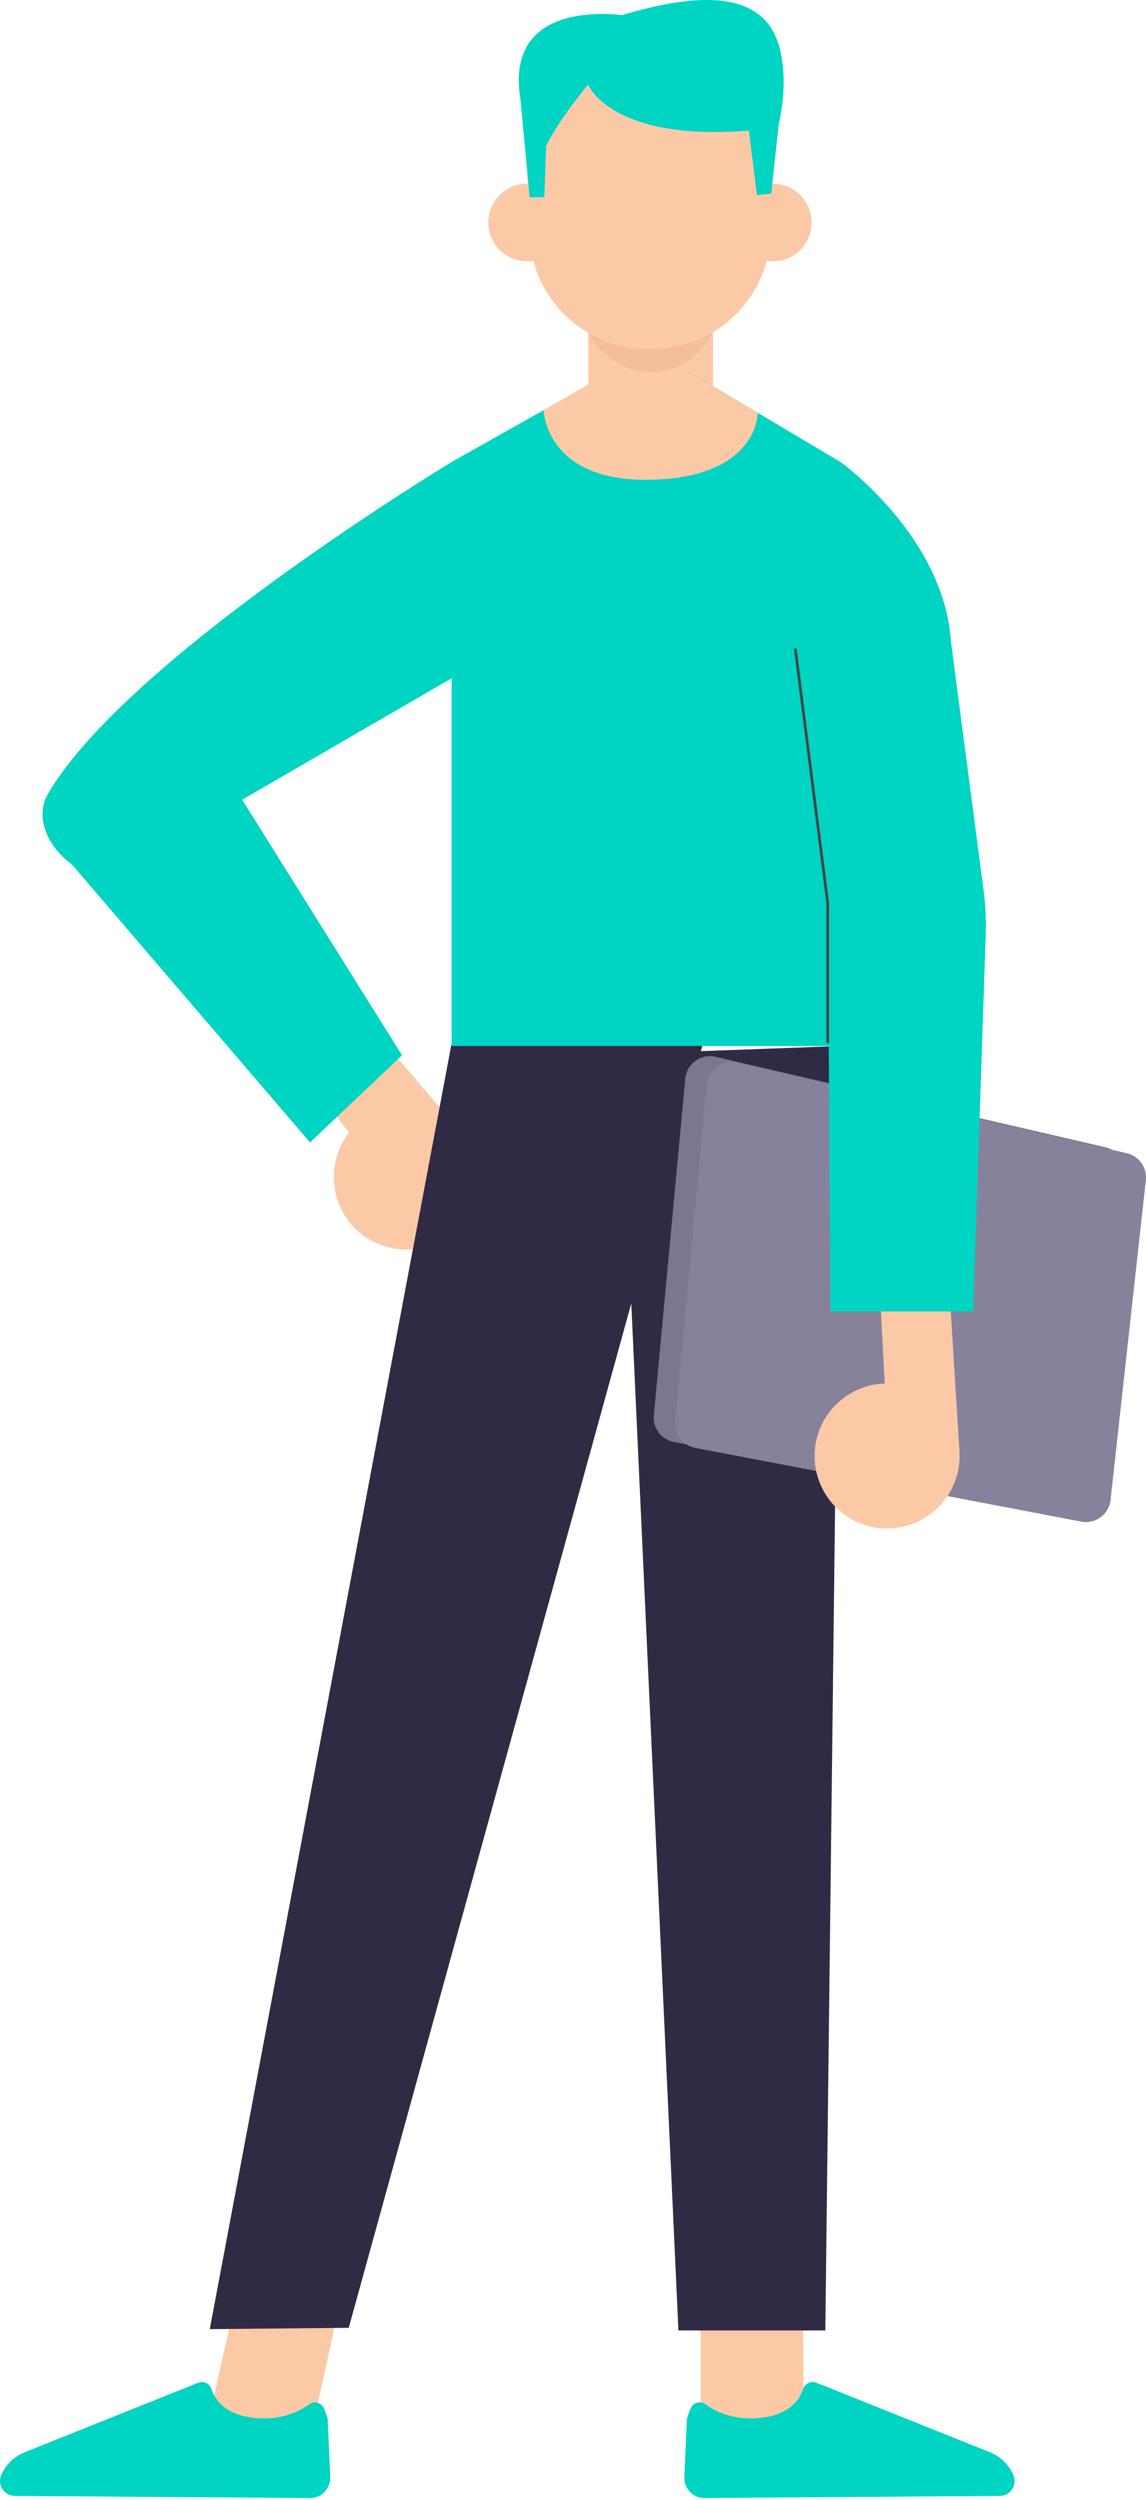<svg width="320" height="698" viewBox="0 0 320 698" fill="none" xmlns="http://www.w3.org/2000/svg">
<path d="M102.995 311.282C112.558 305.522 125.001 308.586 130.762 318.187C136.522 327.75 133.457 340.193 123.857 345.954C114.293 351.714 101.85 348.649 96.09 339.049C90.33 329.522 93.431 317.079 102.995 311.282Z" fill="#FCC9A7"/>
<path d="M125.925 312.721C125.26 312.204 89.74 270.479 89.74 270.479L75.228 288.055L107.279 328.635L125.925 312.721Z" fill="#FCC9A7"/>
<path d="M95.979 638.021L86.933 679.339L58.353 675.056L67.585 634.292L95.979 638.021Z" fill="#FCC9A7"/>
<path d="M224.105 634.329L224.437 676.644L195.674 678.786L195.6 636.988L224.105 634.329Z" fill="#FCC9A7"/>
<path d="M90.551 672.621C89.96 670.886 87.855 670.147 86.341 671.255C83.387 673.396 78.181 675.907 70.649 675.021C62.821 674.098 60.015 669.963 59.055 667.009C58.538 665.458 56.876 664.645 55.362 665.236L6.881 684.658C3.927 685.84 1.564 688.129 0.345 691.046C-0.836 693.779 1.158 696.843 4.149 696.843L86.526 697.434C89.775 697.471 92.36 694.776 92.212 691.526L91.511 675.612C91.511 675.353 91.437 675.095 91.363 674.837L90.551 672.621Z" fill="#00D4C3"/>
<path d="M192.755 672.621C193.346 670.886 195.488 670.147 196.965 671.255C199.919 673.396 205.125 675.907 212.657 675.021C220.485 674.098 223.255 669.963 224.252 667.009C224.769 665.458 226.43 664.645 227.944 665.236L276.425 684.658C279.379 685.84 281.742 688.129 282.961 691.046C284.142 693.779 282.148 696.843 279.158 696.843L196.78 697.434C193.531 697.471 190.946 694.776 191.094 691.526L191.795 675.612C191.795 675.353 191.869 675.095 191.943 674.837L192.755 672.621Z" fill="#00D4C3"/>
<path d="M185.37 120.274H178.023C170.416 120.274 164.25 114.107 164.25 106.501V78.882H199.106V106.501C199.143 114.107 192.977 120.274 185.37 120.274Z" fill="#FCC9A7"/>
<path d="M164.25 92.949C164.25 92.949 169.678 103.842 182.01 103.842C194.343 103.842 199.106 92.728 199.106 92.728L164.25 92.949Z" fill="#F4BE9A"/>
<path d="M182.086 97.453H180.941C163.18 97.453 148.558 83.422 147.857 65.661L147.229 47.975C146.491 29.18 161.519 13.562 180.313 13.562H182.713C196.929 13.562 216.535 29.18 215.797 47.975L215.169 65.661C214.468 83.422 199.846 97.453 182.086 97.453Z" fill="#FCC9A7"/>
<path d="M158.012 61.381C158.419 67.362 153.914 72.532 147.932 72.938C141.951 73.344 136.781 68.839 136.375 62.858C135.969 56.876 140.474 51.707 146.455 51.3C152.437 50.931 157.606 55.436 158.012 61.381Z" fill="#FCC9A7"/>
<path d="M226.616 61.381C227.022 67.362 222.517 72.532 216.536 72.938C210.554 73.344 205.385 68.839 204.979 62.858C204.572 56.876 209.077 51.707 215.059 51.3C221.041 50.931 226.21 55.436 226.616 61.381Z" fill="#FCC9A7"/>
<path d="M126.108 291.268L58.574 650.28L97.381 649.911L196.116 291.969L126.108 291.268Z" fill="#2F2B44"/>
<path d="M234.704 292.042L230.458 650.648H189.435L173.078 294.294L234.704 292.042Z" fill="#2F2B44"/>
<path d="M145.344 27.89L147.892 55.066H151.99L152.507 40.813C152.507 40.813 154.649 35.348 164.212 23.606C164.212 23.606 170.452 39.557 209.111 36.456L211.364 54.475L215.352 54.032L217.456 34.684C218.859 28.148 219.339 22.055 218.158 15.483C215.758 2.19 204.939 -5.157 173.701 4.221C171.117 4.997 176.397 4.48 173.701 4.221C164.766 3.224 141.208 3.114 145.344 27.89Z" fill="#00D4C3"/>
<path d="M191.354 301.146L182.566 395.155C182.234 398.699 184.634 401.912 188.141 402.576L295.96 423.18C299.91 423.955 303.677 421.149 304.12 417.161L313.979 327.805C314.348 324.334 312.095 321.122 308.661 320.31L199.773 295.053C195.711 294.093 191.76 296.974 191.354 301.146Z" fill="#7B7790"/>
<path d="M197.336 302.808L188.548 396.817C188.216 400.361 190.616 403.574 194.124 404.238L301.942 424.842C305.893 425.58 309.659 422.811 310.102 418.823L319.961 329.467C320.33 325.996 318.078 322.784 314.644 321.972L205.755 296.716C201.73 295.756 197.742 298.636 197.336 302.808Z" fill="#86829B"/>
<path d="M267.896 404.958C267.822 404.109 264.351 347.763 264.351 347.763L245.188 351.234L247.735 399.272L267.896 404.958Z" fill="#FCC9A7"/>
<path d="M192.387 103.842L166.799 106.057L126.109 128.987V292.044H234.702V128.987L192.387 103.842Z" fill="#00D4C3"/>
<path d="M126.108 128.989C126.108 128.989 35.422 183.71 13.379 221.668C9.059 229.09 14.671 238.69 22.277 242.641C30.696 247.035 41.072 244.044 45.909 235.884L129.8 187.218C129.837 187.218 126.108 145.42 126.108 128.989Z" fill="#00D4C3"/>
<path d="M234.703 128.989C234.703 128.989 263.725 149.777 265.572 179.39L274.655 248.623C275.172 252.685 275.393 256.746 275.246 260.845L271.738 366.152H231.897L231.158 252.168L234.703 128.989Z" fill="#00D4C3"/>
<path d="M58.057 208.004L112.261 294.628L86.562 318.961L13.527 233.703L58.057 208.004Z" fill="#00D4C3"/>
<path d="M253.457 387.086C264.165 390.261 270.294 401.523 267.119 412.231C263.943 422.939 252.681 429.068 241.974 425.93C231.266 422.754 225.136 411.493 228.275 400.785C231.487 390.04 242.712 383.91 253.457 387.086Z" fill="#FCC9A7"/>
<path d="M231.119 290.898V252.127L222.109 181.418" stroke="#424647" stroke-width="0.769" stroke-miterlimit="10" stroke-linecap="round" stroke-linejoin="round"/>
<path d="M169.863 103.842C166.761 106.094 151.807 114.513 151.807 114.513C151.807 114.513 152.213 135.56 183.894 133.861C211.771 132.384 211.587 115.288 211.587 115.288L192.349 103.842H169.863Z" fill="#FCC9A7"/>
</svg>
